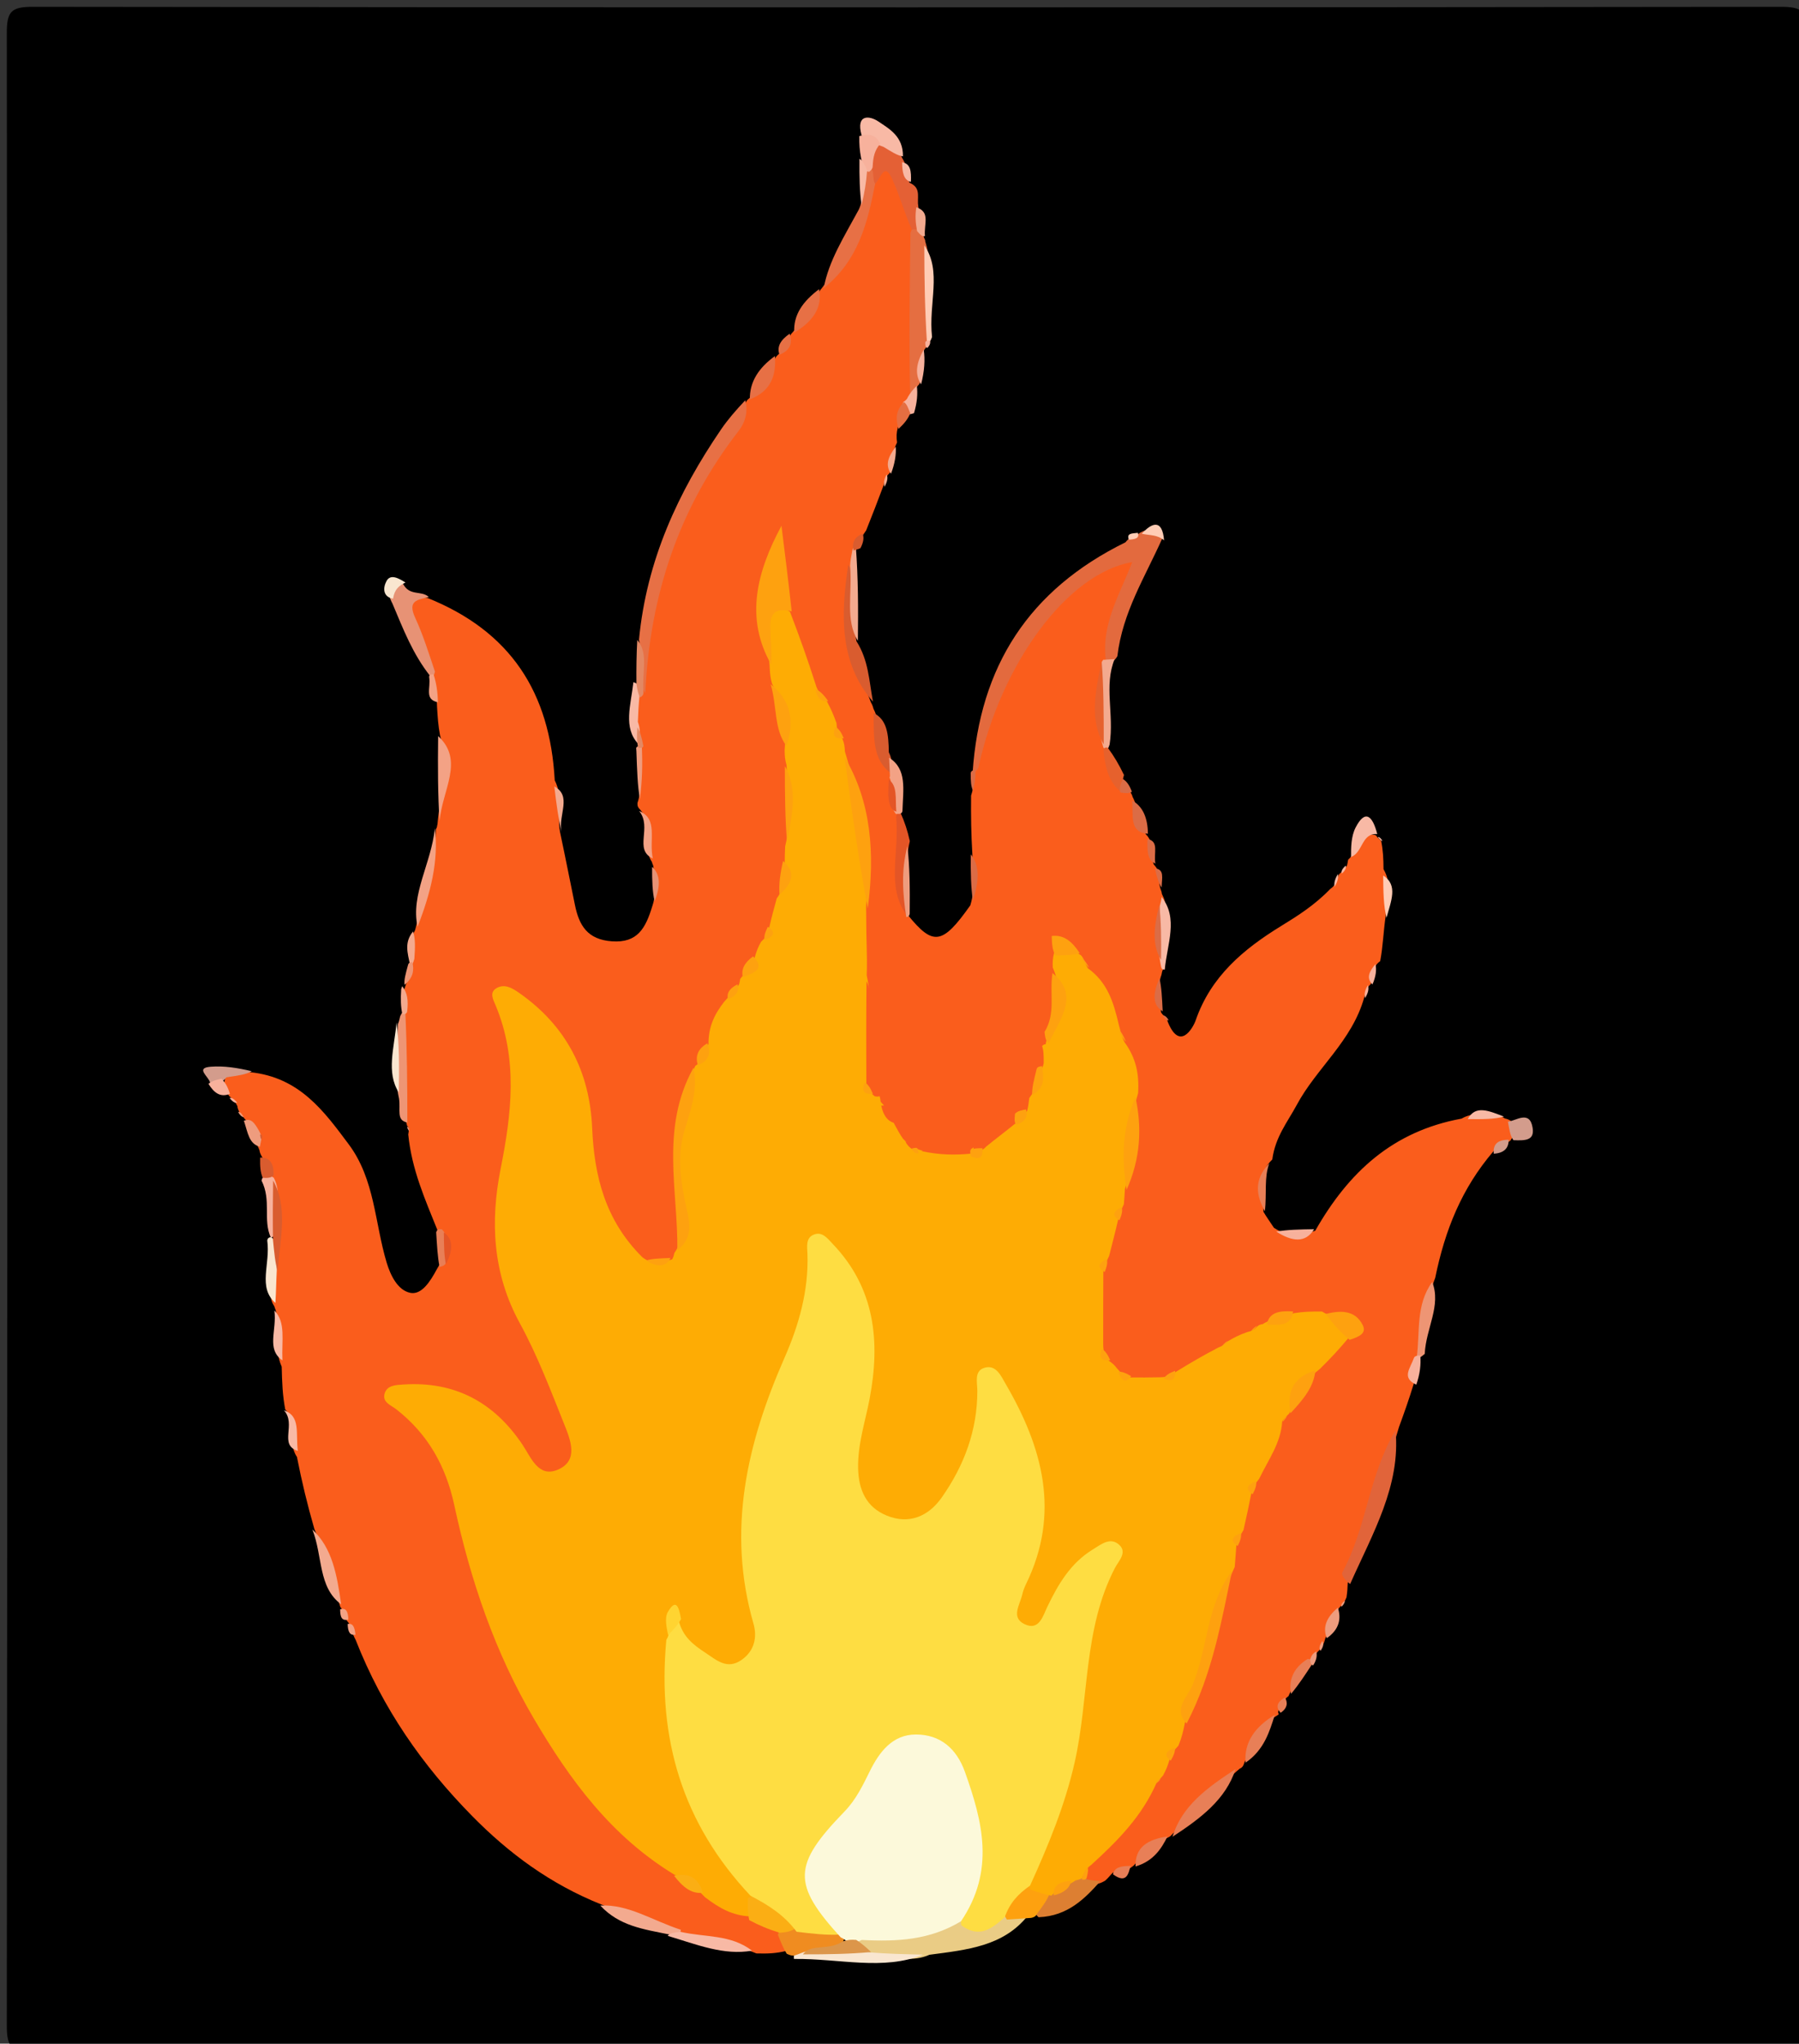 <svg version="1.1" id="Layer_1" xmlns="http://www.w3.org/2000/svg" xmlns:xlink="http://www.w3.org/1999/xlink" x="0px" y="0px"
	 width="100%" viewBox="0 0 243 276" enable-background="new 0 0 243 276" xml:space="preserve">
<rect x="0" y="0" width="243" height="276" fill="#333333" stroke="none"/>
<path fill="#000000" opacity="1" stroke="none" 
	d="
M136,277 
	C91.833,277 48.167,276.962 4.5,277.084 
	C1.517,277.092 0.915,276.482 0.918,273.5 
	C1.019,183.833 1.019,94.167 0.918,4.5 
	C0.915,1.518 1.518,0.914 4.5,0.918 
	C83.167,1.021 161.833,1.021 240.5,0.918 
	C243.482,0.914 244.085,1.518 244.082,4.5 
	C243.981,94.167 243.981,183.833 244.082,273.5 
	C244.085,276.482 243.484,277.096 240.5,277.084 
	C205.834,276.952 171.167,277 136,277 
z"/>
<path fill="#FA5D1C" opacity="1" stroke="none" 
	d="
M59.43,99.265 
	C59.183,97.924 59.12,96.902 59.035,95.495 
	C59.039,93.712 58.44,92.409 58.261,90.688 
	C56.97,88.022 55.883,85.655 54.968,83.22 
	C54.067,80.82 55.398,80.34 57.741,80.753 
	C68.948,85.262 74.286,93.48 74.93,105.383 
	C76.135,107.76 75.188,109.953 75.651,112.395 
	C76.399,115.926 77.016,119.078 77.66,122.225 
	C78.221,124.971 79.337,126.894 82.661,127.128 
	C86.114,127.372 87.207,125.366 88.117,122.357 
	C88.743,120.424 88.524,118.849 88.24,116.949 
	C88.145,116.621 88.04,116.51 88.085,116.448 
	C86.624,114.337 88.403,111.659 86.513,109.398 
	C86.142,109.015 86.096,108.855 86.106,108.45 
	C86.835,106.247 86.361,104.224 86.462,101.862 
	C86.124,100.542 86.009,99.553 85.691,98.23 
	C85.464,96.889 85.507,95.898 85.557,94.535 
	C85.719,93.939 85.837,93.716 86.19,93.195 
	C87.008,85.339 88.194,77.935 91.13,70.853 
	C93.561,64.99 97.891,60.277 100.781,54.263 
	C100.99,53.938 100.996,54.002 100.964,53.997 
	C102.758,52.562 103.537,50.435 104.801,48.231 
	C105.004,47.966 105.011,48.014 104.987,48.01 
	C105.802,47.342 106.169,46.37 106.798,45.201 
	C106.969,44.945 106.993,45.001 106.965,44.989 
	C108.476,43.358 109.578,41.446 110.784,39.205 
	C110.967,38.928 110.986,38.991 110.954,38.985 
	C114.136,34.884 116.607,30.457 117.171,24.762 
	C119.582,21.105 120.294,21.104 121.928,24.315 
	C122.965,26.351 123.113,28.642 123.915,31.177 
	C124.78,38.151 124.959,44.686 123.193,51.562 
	C123.065,52.243 123.036,52.517 122.971,53.199 
	C122.649,54.932 121.882,56.068 121.277,57.694 
	C121.079,58.51 121.066,58.972 121.168,59.761 
	C120.499,61.087 120.494,62.285 120.231,63.767 
	C120.044,64.069 120.017,64.009 120.05,64.01 
	C119.72,64.325 119.515,64.721 119.356,65.529 
	C118.552,67.67 117.86,69.483 116.999,71.626 
	C116.305,72.638 115.821,73.344 115.532,74.51 
	C115.496,75.3 115.438,75.752 115.236,76.544 
	C114.393,82.961 115.27,88.823 117.627,94.839 
	C117.824,95.161 117.936,95.509 117.974,95.687 
	C119.284,98.296 118.643,101.241 120.27,103.964 
	C120.554,104.542 120.666,104.776 120.847,105.399 
	C120.941,106.329 120.898,106.865 120.662,107.793 
	C120.108,113.756 120.511,119.316 120.725,124.872 
	C120.826,127.502 120.919,129.9 117.167,130.381 
	C114.94,128.684 114.949,126.59 115.108,124.055 
	C117.734,116.727 115.653,110.243 113.159,103.454 
	C112.741,102.681 112.566,102.218 112.371,101.388 
	C112.267,100.366 112.221,99.693 111.797,98.771 
	C111.244,97.719 110.927,96.919 110.513,95.809 
	C110.109,94.651 109.443,94.043 108.755,93.026 
	C107.458,89.831 105.771,87.133 105.496,83.584 
	C105.689,81.093 103.938,79.274 104.243,78.21 
	C103.084,81.214 103.551,85.24 105.321,89.534 
	C105.656,90.327 105.788,90.803 105.909,91.672 
	C106.134,94.849 106.349,97.643 107.392,100.703 
	C107.712,101.592 107.825,102.121 107.88,103.08 
	C107.439,106.499 107.306,109.51 107.773,112.938 
	C107.88,113.884 107.864,114.422 107.71,115.343 
	C107.067,117.123 106.468,118.51 106.599,120.433 
	C106.702,122.039 106.35,123.188 105.708,124.618 
	C105.26,125.549 104.876,126.117 104.44,127.032 
	C104.092,127.969 103.762,128.541 103.223,129.369 
	C102.525,130.308 101.862,130.874 101.508,132.023 
	C101.352,132.533 101.282,132.735 101.061,133.222 
	C100.429,134.19 99.725,134.724 99.411,135.897 
	C98.684,137.621 97.984,139.004 97.303,140.771 
	C96.608,142.073 95.627,142.809 95.339,144.364 
	C95.147,144.949 95.047,145.179 94.735,145.727 
	C91.653,151.043 92.69,156.541 92.506,161.88 
	C92.433,164.002 92.56,166.128 92.32,168.662 
	C92.135,169.333 92.026,169.592 91.651,170.182 
	C90.471,171.277 89.371,171.392 87.853,171.398 
	C79.431,168.014 78.823,160.573 78.061,153.506 
	C77.374,147.137 75.666,141.516 70.03,137.347 
	C72.781,146.196 69.947,154.717 69.014,163.321 
	C68.164,171.158 72.259,177.441 75.005,184.165 
	C76.138,186.937 77.693,189.549 78.324,192.509 
	C78.906,195.241 79.01,198.059 76.106,199.527 
	C73.105,201.046 70.956,199.124 69.342,196.874 
	C66.221,192.52 62.38,189.593 56.584,189.567 
	C63.499,196.497 63.769,205.96 66.578,214.363 
	C71.394,228.768 78.949,241.228 91.055,251.139 
	C92.543,252.369 93.252,253.949 95.213,254.587 
	C97.463,255.37 99.049,256.69 101.219,257.639 
	C102.848,258.331 103.891,259.35 105.488,260.149 
	C106.455,261.198 106.784,262.102 106.25,263.464 
	C104.876,263.811 103.733,263.861 102.17,263.816 
	C98.859,262.434 95.703,262.265 92.317,261.472 
	C88.581,259.841 85.008,258.811 81.26,257.22 
	C74.317,254.438 68.754,250.314 63.794,245.276 
	C57.071,238.449 51.681,230.744 48.04,221.47 
	C47.574,220.634 47.517,220.012 47.133,219.217 
	C46.924,218.997 46.99,219.004 46.978,219.034 
	C46.583,218.587 46.513,217.987 46.126,217.218 
	C45.92,217.007 45.986,217.007 45.976,217.038 
	C44.861,213.639 44.006,210.129 42.46,206.481 
	C41.508,203.175 40.777,200.157 40.107,196.752 
	C38.691,194.674 40.316,192.268 38.526,190.348 
	C38.162,188.412 38.102,186.709 38.051,184.58 
	C36.904,181.978 37.853,179.59 37.237,176.934 
	C37.098,176.521 37.041,176.461 37.072,176.434 
	C36.399,175.494 36.514,174.42 36.512,172.981 
	C37.41,168.834 36.87,165.021 36.909,160.87 
	C36.771,160.285 36.682,160.063 36.428,159.525 
	C35.945,158.338 36.048,157.359 35.394,156.237 
	C35.206,155.949 35.064,155.569 35.053,155.366 
	C34.932,155.013 34.823,154.862 34.665,154.434 
	C34.802,153.824 34.804,153.481 34.508,152.909 
	C34.044,152.221 33.727,151.765 33.131,151.183 
	C32.916,151.007 32.999,150.988 33.01,151.029 
	C32.809,150.832 32.601,150.591 32.295,150.132 
	C32.196,149.915 32.057,149.585 32.079,149.408 
	C31.859,148.937 31.612,148.648 31.14,148.182 
	C30.919,148.002 30.988,148.007 30.982,148.041 
	C30.415,147.332 30.074,146.526 30.521,145.204 
	C31.628,144.415 32.528,144.512 33.8,144.804 
	C40.474,145.499 43.755,150.063 47.098,154.534 
	C50.641,159.274 50.612,165.151 52.224,170.508 
	C52.73,172.192 53.699,174.248 55.414,174.601 
	C56.905,174.907 58.064,173.174 58.997,171.428 
	C59.277,170.951 59.387,170.771 59.647,170.312 
	C60.029,169.205 59.996,168.365 59.818,167.221 
	C59.603,166.746 59.484,166.572 59.115,166.204 
	C57.402,161.94 55.62,157.968 55.143,153.211 
	C55.216,152.804 55.284,152.318 55.102,152.154 
	C54.92,151.99 54.993,151.999 54.988,152.035 
	C53.933,147.653 53.772,143.182 54.315,138.251 
	C54.536,136.673 54.487,135.517 54.523,133.941 
	C54.878,132.473 55.616,131.548 55.498,129.95 
	C55.538,128.443 55.388,127.337 55.919,125.907 
	C56.129,125.553 56.075,125.504 56.106,125.484 
	C57.107,121.116 58.714,116.889 58.881,111.987 
	C59.103,111.631 59.024,111.43 59.089,111.344 
	C59.433,107.372 60.586,103.52 59.43,99.265 
z"/>
<path fill="#FA5D1C" opacity="1" stroke="none" 
	d="
M116.811,130.258 
	C119.235,129.299 119.045,127.519 118.978,125.908 
	C118.77,120.848 119.636,115.739 118.205,110.726 
	C117.847,109.47 117.843,108.079 119.62,107.127 
	C120.944,107.477 120.943,108.46 121.278,109.653 
	C121.42,110.21 121.456,110.439 121.516,111.016 
	C122.448,114.843 121.776,118.396 122.085,122.255 
	C122.22,122.822 122.309,123.04 122.604,123.545 
	C126.048,127.799 127.293,127.61 131.063,122.272 
	C131.798,119.852 131.403,117.724 131.336,115.281 
	C131.178,112.593 131.141,110.237 131.168,107.444 
	C131.638,106.087 131.429,105.093 131.687,103.788 
	C132.82,92.577 138.385,84.303 146.568,77.532 
	C147.713,76.584 148.99,75.802 150.29,75.082 
	C151.154,74.603 152.115,74.145 153.047,74.918 
	C154.139,75.824 154.087,77.038 153.37,78.039 
	C151.38,80.814 150.925,84.106 150,87.624 
	C149.942,88.236 149.91,88.478 149.753,89.062 
	C148.366,92.61 149.259,95.95 149.06,99.562 
	C149.149,100.123 149.205,100.342 149.366,100.879 
	C149.792,102.706 150.577,104.034 151.309,105.717 
	C151.834,106.235 152.182,106.479 152.698,106.983 
	C152.856,107.259 152.965,107.464 152.962,107.58 
	C153.84,109.175 153.624,111.02 154.822,112.731 
	C155.085,112.982 155.019,112.991 155.026,112.959 
	C155.849,114.011 155.31,115.308 155.841,116.746 
	C156.09,117.015 156.017,116.995 156.027,116.959 
	C156.696,117.71 156.402,118.697 156.709,119.91 
	C156.825,120.237 156.946,120.549 156.936,120.716 
	C157.078,121.064 157.23,121.245 157.346,121.78 
	C156.788,124.473 156.983,126.832 157.222,129.533 
	C157.335,130.112 157.357,130.347 157.154,130.858 
	C156.93,131.133 156.939,131.486 156.883,131.654 
	C156.268,133.366 156.499,134.946 156.849,136.77 
	C157.081,137.018 156.996,137.01 156.999,136.967 
	C157.155,137.1 157.306,137.276 157.639,137.749 
	C159.307,142.218 161.187,138.727 161.504,137.807 
	C163.558,131.862 167.973,128.177 173.02,125.078 
	C175.332,123.658 177.582,122.236 179.699,120.045 
	C180.5,119.517 180.485,118.912 180.831,118.159 
	C180.986,117.923 180.993,117.994 180.958,117.997 
	C181.217,117.774 181.481,117.517 181.876,117.004 
	C182.038,116.779 182.024,116.31 182.113,116.093 
	C183.492,114.962 182.954,112.238 185.78,112.777 
	C186.072,112.999 185.987,113.043 185.963,113.001 
	C186.079,113.092 186.217,113.225 186.557,113.565 
	C186.814,114.844 186.87,115.915 186.878,117.387 
	C188.125,119.506 187.271,121.462 187.169,123.696 
	C186.853,125.927 186.81,127.767 186.429,129.806 
	C185.235,130.665 185.617,131.665 185.223,132.786 
	C185.04,133.07 185.017,133.007 185.05,133.006 
	C184.626,133.376 184.51,133.903 184.281,134.677 
	C182.635,140.602 177.835,144.234 175.164,149.216 
	C173.938,151.501 172.256,153.533 171.854,156.596 
	C169.6,158.747 170.789,161.183 170.657,163.655 
	C171.16,164.489 171.543,165.005 172.073,165.811 
	C173.893,167.051 175.638,166.868 177.657,166.214 
	C182.165,158.296 188.125,152.778 197.422,151.073 
	C199.287,149.999 200.958,150.645 202.967,150.876 
	C203.378,151.149 203.439,151.068 203.478,151.101 
	C204.713,151.468 204.628,152.369 204.24,153.689 
	C204.007,154.078 204.014,154.011 204.046,154.022 
	C203.397,154.505 202.608,154.789 201.718,155.493 
	C197.437,160.496 195.186,166.109 193.862,172.577 
	C192.596,175.803 192.773,178.921 191.856,182.162 
	C191.457,183.821 191.283,185.172 190.975,186.84 
	C190.341,188.916 189.729,190.653 188.971,192.72 
	C186.792,199.901 184.957,206.818 182.046,213.736 
	C182.019,214.533 181.988,214.969 181.879,215.723 
	C181.676,216.221 181.551,216.401 181.204,216.824 
	C180.983,217.067 180.988,216.981 181.031,216.983 
	C180.037,218.059 179.965,219.598 179.071,221.138 
	C178.91,221.458 178.999,221.501 178.953,221.483 
	C178.853,221.884 178.697,222.259 178.228,222.827 
	C178.031,223.069 178.012,223.007 178.043,223.016 
	C177.76,223.33 177.507,223.679 177.06,224.278 
	C175.544,225.47 175.077,226.945 174.269,228.593 
	C174.093,228.867 174.085,229.096 173.973,229.118 
	C173.302,229.677 172.847,230.29 172.634,231.245 
	C172.762,231.503 172.69,231.609 172.626,231.607 
	C170.192,232.94 169.745,235.626 168.126,237.926 
	C167.946,238.487 167.844,238.69 167.443,238.869 
	C164.189,241.637 161.395,244.658 158.25,247.811 
	C158.024,248.068 158,248.011 158.03,248.019 
	C156.285,248.895 154.738,250.058 153.249,251.819 
	C153.036,252.065 152.995,252.013 153.025,252.028 
	C152.332,252.626 151.486,252.765 150.317,252.904 
	C149.867,253.358 149.692,253.634 149.277,253.991 
	C148.62,254.373 148.154,254.534 147.282,254.435 
	C146.574,253.96 146.318,253.547 146.152,252.704 
	C147.574,247.827 151.879,245.338 154.161,241.009 
	C154.593,240.393 154.852,240.057 155.304,239.484 
	C155.839,238.759 156.217,238.299 156.707,237.556 
	C157.166,236.789 157.477,236.279 157.67,235.373 
	C157.976,234.217 158.364,233.431 158.873,232.32 
	C162.192,225.946 162.966,219.133 165.111,212.381 
	C165.102,211.3 165.178,210.586 165.395,209.53 
	C165.693,208.516 166.024,207.894 166.285,206.887 
	C166.405,205.157 166.87,203.86 167.408,202.234 
	C167.801,201.296 168.156,200.716 168.447,199.745 
	C169.179,197.018 170.51,194.893 171.448,192.237 
	C171.681,191.713 171.785,191.508 172.07,191.01 
	C172.39,190.535 172.529,190.353 172.903,189.927 
	C174.659,188.368 175.805,186.776 176.787,184.659 
	C177.882,182.906 179.182,181.766 180.573,180.313 
	C181.366,178.531 180.185,178.734 179.011,178.67 
	C177.831,178.967 176.957,178.961 175.761,178.824 
	C174.39,178.557 173.388,178.641 172.261,179.511 
	C171.868,179.851 171.702,179.976 171.273,180.268 
	C170.648,180.631 170.281,180.813 169.631,181.108 
	C168.635,181.553 167.885,181.809 166.95,182.376 
	C166.352,182.75 166.003,182.956 165.385,183.325 
	C163.403,184.374 161.764,185.399 159.698,186.326 
	C158.71,186.594 158.086,186.876 157.126,187.283 
	C155.821,187.636 154.847,187.606 153.503,187.409 
	C152.416,187.083 151.77,186.679 150.742,186.179 
	C149.97,185.696 149.588,185.342 149.027,184.613 
	C148.479,183.557 148.032,182.895 147.507,181.818 
	C146.698,178.802 146.965,176.124 147.147,173.066 
	C147.485,171.965 147.773,171.258 148.077,170.174 
	C148.158,168.329 148.569,166.935 149.258,165.246 
	C149.711,164.283 150.053,163.66 150.211,162.599 
	C150.286,161.757 150.404,161.288 150.702,160.488 
	C152.121,156.631 152.796,153.026 152.414,148.911 
	C151.968,146.482 151.468,144.437 150.571,142.144 
	C150.196,141.189 150.012,140.533 149.643,139.591 
	C148.876,137.002 147.842,134.898 146.435,132.622 
	C145.936,131.832 145.665,131.277 145.202,130.488 
	C144.905,130.089 144.788,129.931 144.495,129.539 
	C143.808,128.742 143.263,128.238 142.161,128.317 
	C140.748,131.489 141.663,134.593 141.961,138.013 
	C142.183,138.769 142.243,139.213 142.224,139.998 
	C142.153,140.546 142.107,140.762 141.954,141.284 
	C141.438,142.339 141.161,143.116 141.333,144.318 
	C141.347,145.808 140.776,146.831 140.505,148.29 
	C140.343,149.114 140.16,149.557 139.686,150.265 
	C139.07,150.866 138.648,151.112 137.823,151.352 
	C134.215,151.175 133.093,153.971 130.935,155.946 
	C128.831,156.654 127.018,156.459 124.826,156.373 
	C123.678,156.117 122.957,155.806 121.859,155.383 
	C120.826,154.8 120.305,154.227 119.704,153.223 
	C119.121,151.73 118.897,150.496 117.895,149.184 
	C117.674,148.586 117.618,148.333 117.493,147.695 
	C115.81,142.631 116.98,137.633 115.795,132.489 
	C115.933,131.507 116.15,130.989 116.811,130.258 
z"/>
<path fill="#E36A3E" opacity="1" stroke="none" 
	d="
M149.386,89.308 
	C148.687,84.341 151.244,80.331 152.928,75.918 
	C144.173,77.416 135.22,89.613 132.146,103.711 
	C131.793,104.217 131.68,104.43 131.378,104.335 
	C132.337,89.974 138.981,79.656 152.024,73.238 
	C152.575,72.498 153.15,72.512 153.808,72.094 
	C153.997,71.907 153.99,71.975 153.958,71.963 
	C155.068,71.349 156.166,71.213 157.014,72.675 
	C154.621,78.026 151.64,82.672 150.927,88.625 
	C150.514,89.334 150.119,89.49 149.386,89.308 
z"/>
<path fill="#E77045" opacity="1" stroke="none" 
	d="
M100.663,54.063 
	C101.076,55.496 100.7,57 99.777,58.189 
	C91.755,68.52 87.792,80.261 87.161,93.594 
	C85.856,91.59 86.845,89.133 86.31,86.387 
	C87.342,75.649 91.587,66.512 97.389,58.008 
	C98.294,56.682 99.35,55.459 100.663,54.063 
z"/>
<path fill="#EACC85" opacity="1" stroke="none" 
	d="
M138.824,258.728 
	C135.506,262.856 130.691,263.316 125.549,263.996 
	C123.271,265.012 121.254,264.275 118.895,264.478 
	C117.392,264.135 116.275,263.866 115.816,262.249 
	C119.471,258.776 124.241,260.09 128.658,258.536 
	C131.408,259.571 133.458,258.237 135.999,257.669 
	C137.208,257.656 137.941,257.912 138.824,258.728 
z"/>
<path fill="#E1643A" opacity="1" stroke="none" 
	d="
M182.372,213.923 
	C181.783,213.511 181.122,212.71 181.307,212.371 
	C184.589,206.359 184.863,199.271 188.502,193.168 
	C189.212,200.669 185.424,207.052 182.372,213.923 
z"/>
<path fill="#E56E41" opacity="1" stroke="none" 
	d="
M122.942,53.266 
	C122.772,46.294 122.879,39.117 122.976,31.472 
	C123.135,30.892 123.302,30.78 123.771,30.692 
	C124.37,30.997 124.58,31.331 124.787,32.013 
	C124.883,32.3 125.021,32.467 124.966,32.56 
	C126.212,36.525 125.159,40.514 125.496,44.892 
	C125.476,45.656 125.46,45.962 125.237,46.676 
	C125.03,47.085 124.994,47.006 125.034,46.988 
	C123.945,48.317 124.781,49.946 124.242,51.74 
	C124.05,52.074 124.02,52.013 124.053,52.005 
	C123.767,52.328 123.477,52.681 122.942,53.266 
z"/>
<path fill="#E79275" opacity="1" stroke="none" 
	d="
M57.927,80.625 
	C56.445,81.012 54.983,81.056 56.085,83.443 
	C57.116,85.676 57.862,88.04 58.751,90.709 
	C58.626,91.263 58.483,91.454 58.14,91.348 
	C55.733,88.299 54.493,85.024 53.017,81.53 
	C52.102,79.817 52.503,78.985 54.424,78.821 
	C55.336,80.575 56.879,79.689 57.927,80.625 
z"/>
<path fill="#E77045" opacity="1" stroke="none" 
	d="
M118.234,24.697 
	C117.173,30.22 115.894,35.231 111.262,38.912 
	C111.933,35.227 114.014,31.983 116.007,28.294 
	C116.804,26.558 116.344,25.052 116.677,23.253 
	C117.045,22.825 117.282,22.747 117.87,22.796 
	C118.428,23.391 118.501,23.878 118.234,24.697 
z"/>
<path fill="#E46035" opacity="1" stroke="none" 
	d="
M118.215,24.816 
	C118,24.52 117.975,24.031 117.912,23.177 
	C117.114,21.772 117.141,20.772 118.393,19.625 
	C120.026,19.207 120.86,19.899 121.77,21.142 
	C121.924,21.526 121.999,21.501 121.961,21.511 
	C122.512,22.398 122.486,23.415 122.84,24.673 
	C124.301,25.308 123.953,26.306 123.995,27.477 
	C124.087,28.842 124.755,29.809 124.018,30.933 
	C123.702,30.967 123.335,30.981 123.151,30.993 
	C122.162,28.719 121.509,26.366 120.51,24.169 
	C119.448,21.831 119.022,24.011 118.215,24.816 
z"/>
<path fill="#D95C2F" opacity="1" stroke="none" 
	d="
M117.918,94.763 
	C113.414,89.594 113.524,83.187 114.578,76.278 
	C116.328,79.236 115.07,82.766 115.678,86.583 
	C117.34,89.218 117.372,91.882 117.918,94.763 
z"/>
<path fill="#E87F57" opacity="1" stroke="none" 
	d="
M158.379,248.058 
	C159.639,243.889 163.081,241.41 166.898,238.92 
	C165.573,243.026 162.185,245.565 158.379,248.058 
z"/>
<path fill="#DD7F32" opacity="1" stroke="none" 
	d="
M146.428,253.685 
	C147.201,253.946 147.726,253.983 148.645,254.046 
	C146.607,256.328 144.287,258.775 140.28,258.927 
	C139.005,257.714 139.514,256.756 140.54,255.604 
	C140.962,255.236 141.138,255.098 141.604,254.797 
	C142.512,254.384 143.091,254.065 143.94,253.541 
	C144.45,253.326 144.666,253.27 145.216,253.224 
	C145.761,253.309 145.97,253.385 146.428,253.685 
z"/>
<path fill="#F3AA8F" opacity="1" stroke="none" 
	d="
M81.084,257.351 
	C84.848,257.141 88.08,259.358 91.972,260.625 
	C91.891,261.314 91.404,261.517 90.421,261.261 
	C86.875,260.536 83.661,260.115 81.084,257.351 
z"/>
<path fill="#F8B9A5" opacity="1" stroke="none" 
	d="
M90.184,261.44 
	C90.536,261.04 91.031,261 91.895,260.897 
	C95.298,261.671 98.66,261.221 101.581,263.443 
	C97.766,264.127 94.106,262.607 90.184,261.44 
z"/>
<path fill="#F3A285" opacity="1" stroke="none" 
	d="
M59.182,99.411 
	C62.777,102.72 59.717,106.693 59.375,110.918 
	C59.143,107.464 59.131,103.67 59.182,99.411 
z"/>
<path fill="#EE9574" opacity="1" stroke="none" 
	d="
M191.359,183.369 
	C191.842,179.83 191.189,176.292 193.455,173.13 
	C194.713,176.327 192.609,179.372 192.447,182.848 
	C191.938,183.25 191.778,183.454 191.359,183.369 
z"/>
<path fill="#F3AA8F" opacity="1" stroke="none" 
	d="
M42.196,206.566 
	C44.865,209.04 45.52,212.662 46.082,216.672 
	C42.946,214.351 43.623,210.242 42.196,206.566 
z"/>
<path fill="#F9E6D0" opacity="1" stroke="none" 
	d="
M117.409,263.672 
	C119.959,263.872 122.09,263.918 124.68,263.979 
	C119.35,266.176 113.359,264.487 107.247,264.56 
	C107.174,263.944 107.333,263.689 107.864,263.182 
	C111.222,262.121 114.13,262.464 117.409,263.672 
z"/>
<path fill="#F3A285" opacity="1" stroke="none" 
	d="
M58.738,111.863 
	C59.277,116.223 58.187,120.583 56.401,125.164 
	C55.447,120.768 58.245,116.655 58.738,111.863 
z"/>
<path fill="#E45526" opacity="1" stroke="none" 
	d="
M122.376,123.459 
	C119.716,119.731 121.495,115.178 121.044,110.373 
	C121.07,109.904 121.463,109.635 121.647,109.786 
	C122.203,111.04 122.575,112.142 122.896,113.598 
	C122.077,116.96 122.724,120.026 122.376,123.459 
z"/>
<path fill="#F08C20" opacity="1" stroke="none" 
	d="
M108.362,263.71 
	C107.836,263.927 107.671,263.978 107.261,264.114 
	C106.851,264.121 106.687,264.044 106.271,263.864 
	C105.753,263.036 105.487,262.31 105.085,261.324 
	C105.214,260.558 105.598,260.169 106.497,259.77 
	C108.875,259.184 110.729,259.553 112.866,260.675 
	C113.448,261.021 113.657,261.194 114.064,261.722 
	C113.043,264.933 110.52,262.87 108.362,263.71 
z"/>
<path fill="#EE9574" opacity="1" stroke="none" 
	d="
M54.748,136.673 
	C54.985,141.696 55.022,146.413 55.022,151.601 
	C53.485,151.313 54.134,149.899 53.898,148.364 
	C53.149,144.922 53.62,141.815 53.751,138.304 
	C53.95,137.883 53.994,137.418 54.071,137.198 
	C54.281,136.774 54.414,136.571 54.748,136.673 
z"/>
<path fill="#F8B9A5" opacity="1" stroke="none" 
	d="
M121.967,21.118 
	C121.167,21.002 120.409,20.478 119.329,19.829 
	C118.173,19.37 117.241,19.234 116.376,18.252 
	C115.579,15.352 117.493,15.631 118.617,16.388 
	C120.106,17.393 122.005,18.405 121.967,21.118 
z"/>
<path fill="#FEA10F" opacity="1" stroke="none" 
	d="
M141.806,255.67 
	C141.382,256.78 140.739,257.533 139.997,258.571 
	C139.899,258.855 139.486,258.984 139.271,259.018 
	C138.183,259.102 137.309,259.152 135.998,259.242 
	C134.484,256.901 135.763,255.546 138.071,254.346 
	C139.662,254.171 140.686,254.566 141.806,255.67 
z"/>
<path fill="#E77045" opacity="1" stroke="none" 
	d="
M104.679,48.086 
	C104.841,50.482 104.305,52.785 101.282,53.93 
	C101.249,51.576 102.462,49.69 104.679,48.086 
z"/>
<path fill="#E87F57" opacity="1" stroke="none" 
	d="
M168.244,238.054 
	C168.02,235.295 169.529,233.199 172.2,231.59 
	C171.48,233.858 170.755,236.338 168.244,238.054 
z"/>
<path fill="#FFCCB5" opacity="1" stroke="none" 
	d="
M125.204,46.214 
	C124.923,41.88 124.855,37.755 124.849,33.142 
	C127.278,36.617 125.385,40.949 125.896,45.52 
	C125.678,46.123 125.547,46.273 125.204,46.214 
z"/>
<path fill="#F3AA8F" opacity="1" stroke="none" 
	d="
M115.879,86.539 
	C114.138,83.735 115.144,80.223 114.826,76.372 
	C114.873,75.582 114.97,75.248 115.074,74.653 
	C115.156,74.109 115.231,73.826 115.608,73.861 
	C115.922,78.145 115.932,82.111 115.879,86.539 
z"/>
<path fill="#F3AA8F" opacity="1" stroke="none" 
	d="
M149.069,89.106 
	C149.495,89.086 149.88,89.046 150.557,89.014 
	C149.084,92.599 150.514,96.435 149.88,100.558 
	C149.663,101.208 149.512,101.409 149.214,101.263 
	C149.067,100.916 149.014,100.955 149.042,100.972 
	C147.861,97.309 148.747,93.535 148.817,89.405 
	C149.063,89.003 149.03,89.085 149.069,89.106 
z"/>
<path fill="#D95C2F" opacity="1" stroke="none" 
	d="
M120.378,104.455 
	C117.797,102.571 118.062,99.6 118.004,96.293 
	C119.847,97.21 120.014,99.183 120.059,101.596 
	C120.564,102.623 120.506,103.376 120.378,104.455 
z"/>
<path fill="#F8B9A5" opacity="1" stroke="none" 
	d="
M186.032,112.644 
	C183.878,112.495 184.148,115.083 182.492,115.747 
	C182.486,114.489 182.488,112.957 183.115,111.748 
	C184.392,109.281 185.395,110.134 186.032,112.644 
z"/>
<path fill="#E77045" opacity="1" stroke="none" 
	d="
M110.643,39.051 
	C111.121,41.623 109.726,43.45 107.283,44.93 
	C107.137,42.503 108.468,40.687 110.643,39.051 
z"/>
<path fill="#E87F57" opacity="1" stroke="none" 
	d="
M153.383,252.068 
	C153.303,249.48 155.004,248.416 157.695,248.019 
	C156.892,249.669 155.778,251.37 153.383,252.068 
z"/>
<path fill="#F8B9A5" opacity="1" stroke="none" 
	d="
M157.329,130.952 
	C156.902,130.956 156.874,130.778 156.794,130.337 
	C156.266,127.657 156.574,125.219 156.666,122.352 
	C156.825,121.743 156.856,121.572 156.906,121.142 
	C159.198,124.016 157.659,127.459 157.329,130.952 
z"/>
<path fill="#EE9C7E" opacity="1" stroke="none" 
	d="
M122.412,123.851 
	C121.949,120.764 121.678,117.664 122.571,114.259 
	C122.88,116.957 122.914,119.962 122.879,123.399 
	C122.809,123.832 122.544,123.838 122.412,123.851 
z"/>
<path fill="#F7B19C" opacity="1" stroke="none" 
	d="
M116.071,18.383 
	C117.167,18.048 118.222,18.026 118.903,19.417 
	C118.143,20.282 117.942,21.168 117.879,22.467 
	C117.873,22.812 117.562,23.089 117.39,23.208 
	C116.372,23.035 116.548,22.278 116.31,21.335 
	C116.11,20.271 116.056,19.514 116.071,18.383 
z"/>
<path fill="#F9E6D0" opacity="1" stroke="none" 
	d="
M53.566,138.073 
	C53.935,140.951 53.921,144.018 53.868,147.54 
	C52.136,144.849 53.253,141.516 53.566,138.073 
z"/>
<path fill="#F7B19C" opacity="1" stroke="none" 
	d="
M36.584,167.145 
	C35.476,164.713 36.695,162.144 35.324,159.435 
	C35.527,158.671 35.944,158.53 36.688,158.847 
	C36.939,159.098 36.986,159.04 36.956,159.017 
	C38.087,161.118 37.232,163.414 37.463,166.038 
	C37.291,166.706 37.148,166.951 36.584,167.145 
z"/>
<path fill="#F3A285" opacity="1" stroke="none" 
	d="
M120.211,104.854 
	C120.188,104.092 120.147,103.388 120.097,102.331 
	C122.544,103.881 121.988,106.574 121.898,109.532 
	C121.831,109.938 121.45,109.921 121.26,109.912 
	C121.07,109.904 121.021,109.956 121.051,109.976 
	C119.943,108.662 120.779,107.044 120.258,105.261 
	C120.071,104.927 120.192,104.912 120.211,104.854 
z"/>
<path fill="#F9E6D0" opacity="1" stroke="none" 
	d="
M36.097,167.529 
	C36.163,167.095 36.494,167.09 36.66,167.09 
	C38.057,168.273 37.285,169.777 37.388,171.547 
	C37.302,173.154 37.301,174.341 37.201,175.968 
	C34.775,173.842 36.547,170.758 36.097,167.529 
z"/>
<path fill="#D39C8C" opacity="1" stroke="none" 
	d="
M204.42,153.986 
	C203.953,153.331 203.899,152.584 203.681,151.485 
	C204.731,151.4 206.615,149.857 207.016,152.295 
	C207.3,154.021 206.075,154.056 204.42,153.986 
z"/>
<path fill="#E6612D" opacity="1" stroke="none" 
	d="
M149.052,101.289 
	C149.067,100.916 149.442,100.943 149.628,100.975 
	C150.473,102.117 151.132,103.227 151.824,104.666 
	C151.565,105.494 151.65,106.091 151.224,106.798 
	C149.729,105.445 149.259,103.599 149.052,101.289 
z"/>
<path fill="#D39C8C" opacity="1" stroke="none" 
	d="
M34.013,144.672 
	C33.148,145.151 32.118,145.255 30.59,145.495 
	C29.855,146.346 29.35,146.571 28.39,146.238 
	C28.192,145.363 26.312,144.233 28.452,144.067 
	C30.234,143.928 32.049,144.204 34.013,144.672 
z"/>
<path fill="#E87F57" opacity="1" stroke="none" 
	d="
M174.391,228.764 
	C174.058,226.944 174.626,225.311 176.613,224.055 
	C177.099,224.054 177.291,224.214 177.276,224.686 
	C176.275,226.22 175.482,227.441 174.391,228.764 
z"/>
<path fill="#F8B9A5" opacity="1" stroke="none" 
	d="
M86.394,93.849 
	C86.252,95.216 86.207,96.175 86.162,97.494 
	C86.507,98.489 86.499,99.18 86.207,100.46 
	C84.154,98.273 85.203,95.258 85.557,92.134 
	C86.341,92.351 86.53,92.853 86.394,93.849 
z"/>
<path fill="#DB6C46" opacity="1" stroke="none" 
	d="
M155.053,112.608 
	C152.53,112.393 153.088,110.28 152.932,108.113 
	C154.336,108.895 155.033,110.404 155.053,112.608 
z"/>
<path fill="#E38863" opacity="1" stroke="none" 
	d="
M86.46,94.184 
	C86.2,93.742 86.103,93.228 85.965,92.324 
	C85.947,90.237 85.969,88.539 86.078,86.426 
	C87.638,88.237 86.7,90.724 86.922,93.5 
	C86.922,93.914 86.624,94.111 86.46,94.184 
z"/>
<path fill="#F3A285" opacity="1" stroke="none" 
	d="
M86.33,109.525 
	C88.955,110.613 87.627,113.37 88.18,115.945 
	C85.549,114.733 88.141,111.761 86.33,109.525 
z"/>
<path fill="#F7B19C" opacity="1" stroke="none" 
	d="
M177.506,166.008 
	C176.32,167.948 174.489,167.667 172.396,166.333 
	C173.846,166.072 175.471,166.043 177.506,166.008 
z"/>
<path fill="#E87F57" opacity="1" stroke="none" 
	d="
M170.861,163.575 
	C169.774,161.673 169.218,159.398 171.457,157.112 
	C170.74,158.937 171.113,161.094 170.861,163.575 
z"/>
<path fill="#F3AA8F" opacity="1" stroke="none" 
	d="
M75.827,112.369 
	C75.463,110.726 75.157,108.675 74.873,106.207 
	C77.277,107.519 75.422,109.925 75.827,112.369 
z"/>
<path fill="#F8B9A5" opacity="1" stroke="none" 
	d="
M116.091,21.455 
	C116.455,21.586 116.747,22.145 117.129,23.015 
	C117,24.682 116.781,26.037 116.368,27.682 
	C116.122,25.942 116.07,23.912 116.091,21.455 
z"/>
<path fill="#EE9C7E" opacity="1" stroke="none" 
	d="
M86.692,100.73 
	C86.804,103.251 86.753,105.422 86.432,107.899 
	C86.109,106.115 86.056,104.024 85.964,101.491 
	C85.926,101.049 85.919,100.966 85.959,100.956 
	C86.175,100.756 86.351,100.568 86.692,100.73 
z"/>
<path fill="#F8B9A5" opacity="1" stroke="none" 
	d="
M37.061,176.993 
	C38.64,178.583 38.024,181.009 38.15,183.725 
	C35.928,182.202 37.419,179.688 37.061,176.993 
z"/>
<path fill="#F8B9A5" opacity="1" stroke="none" 
	d="
M38.352,190.469 
	C40.656,191.253 39.921,193.603 40.229,195.947 
	C37.597,195.129 40.072,192.358 38.352,190.469 
z"/>
<path fill="#F7B19C" opacity="1" stroke="none" 
	d="
M122.623,53.633 
	C122.976,53.046 123.287,52.622 123.842,52.098 
	C123.981,53.203 123.876,54.409 123.457,55.8 
	C121.822,56.347 121.603,55.547 121.997,54.299 
	C122.394,54.078 122.579,53.796 122.623,53.633 
z"/>
<path fill="#DB6C46" opacity="1" stroke="none" 
	d="
M131.128,115.382 
	C132.436,117.01 132.205,119.163 131.409,121.64 
	C131.153,119.9 131.097,117.859 131.128,115.382 
z"/>
<path fill="#FFCCB5" opacity="1" stroke="none" 
	d="
M187.285,123.943 
	C186.874,122.29 186.852,120.493 186.83,118.242 
	C188.898,119.541 187.87,121.728 187.285,123.943 
z"/>
<path fill="#EE9C7E" opacity="1" stroke="none" 
	d="
M179.223,221.237 
	C178.618,219.788 179.171,218.409 180.717,217.117 
	C181.169,218.561 180.96,220.021 179.223,221.237 
z"/>
<path fill="#F7B19C" opacity="1" stroke="none" 
	d="
M190.989,183.391 
	C191.1,183.079 191.599,183.067 191.848,183.056 
	C191.95,184.309 191.802,185.574 191.304,187.009 
	C189.289,186.056 190.459,184.872 190.989,183.391 
z"/>
<path fill="#D95C2F" opacity="1" stroke="none" 
	d="
M36.958,158.758 
	C36.552,159.098 36.165,159.099 35.488,159.076 
	C35.157,158.277 35.114,157.5 35.139,156.336 
	C36.486,156.278 36.999,157.156 36.958,158.758 
z"/>
<path fill="#EE9C7E" opacity="1" stroke="none" 
	d="
M32.942,151.366 
	C33.934,150.951 34.386,151.675 34.972,152.689 
	C35.205,153.135 35.301,153.293 35.33,153.722 
	C35.231,154.188 35.199,154.384 35.105,154.872 
	C33.604,154.467 33.487,152.975 32.942,151.366 
z"/>
<path fill="#F3A285" opacity="1" stroke="none" 
	d="
M57.966,91.432 
	C57.941,91.051 58.355,91.071 58.562,91.071 
	C58.942,92.244 59.117,93.417 59.152,94.85 
	C57.266,94.447 58.223,92.946 57.966,91.432 
z"/>
<path fill="#F7B19C" opacity="1" stroke="none" 
	d="
M28.155,146.376 
	C28.677,145.944 29.215,145.841 29.922,145.685 
	C30.437,146.217 30.783,146.804 31.053,147.732 
	C29.733,148.25 28.905,147.573 28.155,146.376 
z"/>
<path fill="#FFCCB5" opacity="1" stroke="none" 
	d="
M157.237,72.976 
	C156.321,72.199 155.383,72.329 154.231,72.085 
	C155.556,70.602 156.998,70.021 157.237,72.976 
z"/>
<path fill="#F7B19C" opacity="1" stroke="none" 
	d="
M124.414,51.91 
	C123.487,50.472 123.817,48.952 124.771,47.216 
	C124.975,48.562 124.877,50.154 124.414,51.91 
z"/>
<path fill="#E77045" opacity="1" stroke="none" 
	d="
M106.662,45.065 
	C107.019,46.137 106.919,47.258 105.291,47.911 
	C104.887,46.8 105.454,45.911 106.662,45.065 
z"/>
<path fill="#E56E41" opacity="1" stroke="none" 
	d="
M122.091,54.297 
	C122.52,54.587 122.646,55.097 122.958,55.796 
	C122.642,56.596 122.14,57.206 121.365,57.933 
	C121.041,56.815 120.868,55.558 122.091,54.297 
z"/>
<path fill="#F3AA8F" opacity="1" stroke="none" 
	d="
M120.352,63.983 
	C119.51,62.758 120.002,61.64 120.994,60.325 
	C121.075,61.358 120.868,62.628 120.352,63.983 
z"/>
<path fill="#E79275" opacity="1" stroke="none" 
	d="
M88.081,117.073 
	C89.263,118.131 89.198,119.766 88.421,121.712 
	C88.129,120.49 88.073,119.007 88.081,117.073 
z"/>
<path fill="#E87F57" opacity="1" stroke="none" 
	d="
M60.219,170.608 
	C60.001,170.986 59.584,171.057 59.375,171.094 
	C59.1,169.706 59.034,168.282 58.917,166.434 
	C59.046,166.008 59.226,166.006 59.676,166.012 
	C60.931,167.328 60.363,168.816 60.219,170.608 
z"/>
<path fill="#DB6C46" opacity="1" stroke="none" 
	d="
M157.052,136.587 
	C155.564,135.676 155.767,134.08 156.614,132.121 
	C156.893,133.266 156.958,134.711 157.052,136.587 
z"/>
<path fill="#F8B9A5" opacity="1" stroke="none" 
	d="
M203.153,150.8 
	C201.827,151.157 200.276,151.166 198.262,151.137 
	C199.292,149.175 201.138,150.038 203.153,150.8 
z"/>
<path fill="#F9E6D0" opacity="1" stroke="none" 
	d="
M54.767,78.67 
	C53.864,79.118 53.288,79.595 53.089,80.857 
	C51.696,80.6 51.712,79.381 52.212,78.464 
	C52.751,77.472 53.856,78.097 54.767,78.67 
z"/>
<path fill="#F3AA8F" opacity="1" stroke="none" 
	d="
M123.876,31.208 
	C123.651,30.037 123.601,29.108 123.77,27.994 
	C125.715,28.645 124.785,30.206 124.935,31.878 
	C124.606,32.016 124.328,31.733 123.876,31.208 
z"/>
<path fill="#D39C8C" opacity="1" stroke="none" 
	d="
M201.772,155.815 
	C201.643,154.546 202.295,153.913 203.776,153.932 
	C203.8,155.095 203.125,155.725 201.772,155.815 
z"/>
<path fill="#E87F57" opacity="1" stroke="none" 
	d="
M172.98,231.319 
	C172.352,230.645 172.381,229.895 173.575,229.252 
	C173.932,229.902 173.968,230.652 172.98,231.319 
z"/>
<path fill="#F3AA8F" opacity="1" stroke="none" 
	d="
M55.791,125.79 
	C56.108,126.726 56.088,127.899 55.968,129.501 
	C55.771,130.164 55.672,130.398 55.382,130.301 
	C55.048,128.641 54.582,127.29 55.791,125.79 
z"/>
<path fill="#D95C2F" opacity="1" stroke="none" 
	d="
M116.225,74.033 
	C115.911,74.178 115.496,74.281 115.289,74.336 
	C115.074,73.456 115.257,72.618 116.52,72.064 
	C116.734,72.601 116.637,73.245 116.225,74.033 
z"/>
<path fill="#EE9574" opacity="1" stroke="none" 
	d="
M55.115,130.316 
	C55.192,129.972 55.531,129.948 55.701,129.939 
	C55.946,130.996 55.853,132.009 54.649,133.003 
	C54.546,132.364 54.792,131.512 55.115,130.316 
z"/>
<path fill="#DB6C46" opacity="1" stroke="none" 
	d="
M156.062,116.636 
	C154.967,116.151 154.948,114.917 155.001,113.298 
	C156.598,113.667 155.809,115.114 156.062,116.636 
z"/>
<path fill="#E87F57" opacity="1" stroke="none" 
	d="
M150.333,253.125 
	C150.556,252.161 151.437,252.005 152.713,252 
	C152.456,252.873 152.248,254.547 150.333,253.125 
z"/>
<path fill="#F3AA8F" opacity="1" stroke="none" 
	d="
M54.19,133.577 
	C54.3,133.216 54.331,133.188 54.343,133.205 
	C55.042,134.106 55.171,135.12 55,136.586 
	C54.947,136.978 54.548,136.982 54.348,136.98 
	C54.125,135.965 54.102,134.952 54.19,133.577 
z"/>
<path fill="#DB6C46" opacity="1" stroke="none" 
	d="
M156.908,119.864 
	C156.542,119.366 156.258,118.494 156.007,117.273 
	C157.319,117.421 156.937,118.537 156.908,119.864 
z"/>
<path fill="#F8B9A5" opacity="1" stroke="none" 
	d="
M123.042,24.561 
	C122.094,24.342 121.859,23.357 121.853,21.907 
	C123.001,22.119 123.103,23.106 123.042,24.561 
z"/>
<path fill="#DB6C46" opacity="1" stroke="none" 
	d="
M131.116,104.395 
	C131.189,104.027 131.548,104.015 131.727,104.009 
	C131.804,104.832 131.702,105.66 131.416,106.747 
	C131.168,106.259 131.105,105.512 131.116,104.395 
z"/>
<path fill="#DB6C46" opacity="1" stroke="none" 
	d="
M151.323,107.032 
	C151.172,106.461 151.328,105.935 151.67,105.202 
	C152.213,105.531 152.57,106.066 152.892,106.93 
	C152.447,107.198 152.038,107.137 151.323,107.032 
z"/>
<path fill="#F7B19C" opacity="1" stroke="none" 
	d="
M185.384,132.956 
	C184.512,132.065 184.945,131.22 185.788,130.199 
	C185.97,130.952 185.849,131.897 185.384,132.956 
z"/>
<path fill="#F3AA8F" opacity="1" stroke="none" 
	d="
M119.485,65.734 
	C119.321,65.274 119.398,64.689 119.779,64.058 
	C119.964,64.544 119.845,65.077 119.485,65.734 
z"/>
<path fill="#F7B19C" opacity="1" stroke="none" 
	d="
M184.396,134.787 
	C184.243,134.307 184.351,133.707 184.771,133.056 
	C184.941,133.558 184.798,134.112 184.396,134.787 
z"/>
<path fill="#FFCCB5" opacity="1" stroke="none" 
	d="
M153.697,71.957 
	C153.944,72.674 153.399,72.825 152.478,72.889 
	C152.164,72.027 152.809,72.055 153.697,71.957 
z"/>
<path fill="#F8B9A5" opacity="1" stroke="none" 
	d="
M180.706,118.047 
	C180.835,118.481 180.684,119.038 180.278,119.753 
	C180.158,119.331 180.292,118.751 180.706,118.047 
z"/>
<path fill="#EE9C7E" opacity="1" stroke="none" 
	d="
M177.373,224.92 
	C177.05,224.814 177.032,224.629 176.96,224.169 
	C177.113,223.603 177.319,223.313 177.799,223.025 
	C177.942,223.631 177.81,224.236 177.373,224.92 
z"/>
<path fill="#F3A285" opacity="1" stroke="none" 
	d="
M46.958,219.325 
	C47.688,219.175 47.904,219.767 48.015,220.77 
	C47.252,220.917 46.995,220.375 46.958,219.325 
z"/>
<path fill="#F3A285" opacity="1" stroke="none" 
	d="
M45.944,217.337 
	C46.762,217.089 47.026,217.681 47.057,218.731 
	C46.15,218.945 45.946,218.386 45.944,217.337 
z"/>
<path fill="#F7B19C" opacity="1" stroke="none" 
	d="
M124.981,46.275 
	C124.991,46.004 125.4,45.983 125.604,45.978 
	C125.715,46.281 125.622,46.59 125.279,46.992 
	C125.01,46.906 124.99,46.726 124.981,46.275 
z"/>
<path fill="#F7B19C" opacity="1" stroke="none" 
	d="
M31.002,148.295 
	C31.267,148.199 31.614,148.397 32.032,148.912 
	C31.763,149.016 31.424,148.802 31.002,148.295 
z"/>
<path fill="#EE9C7E" opacity="1" stroke="none" 
	d="
M32.17,150.19 
	C32.435,150.129 32.634,150.375 32.906,150.862 
	C32.728,150.869 32.436,150.667 32.17,150.19 
z"/>
<path fill="#DB6C46" opacity="1" stroke="none" 
	d="
M157.852,137.775 
	C157.562,137.86 157.349,137.632 157.091,137.143 
	C157.296,137.117 157.589,137.31 157.852,137.775 
z"/>
<path fill="#EE9C7E" opacity="1" stroke="none" 
	d="
M181.225,216.988 
	C181.08,216.78 181.235,216.529 181.624,216.177 
	C181.69,216.331 181.578,216.62 181.225,216.988 
z"/>
<path fill="#EE9574" opacity="1" stroke="none" 
	d="
M54.981,152.198 
	C55.151,152.14 55.282,152.338 55.264,152.693 
	C55.216,152.804 55.042,152.406 54.981,152.198 
z"/>
<path fill="#F8B9A5" opacity="1" stroke="none" 
	d="
M186.724,113.56 
	C186.556,113.598 186.4,113.391 186.114,113.055 
	C186.237,112.998 186.488,113.128 186.724,113.56 
z"/>
<path fill="#F8B9A5" opacity="1" stroke="none" 
	d="
M181.765,116.896 
	C181.883,117.17 181.728,117.561 181.248,117.976 
	C181.113,117.671 181.303,117.342 181.765,116.896 
z"/>
<path fill="#EE9C7E" opacity="1" stroke="none" 
	d="
M178.369,222.953 
	C178.125,222.647 178.22,222.226 178.61,221.634 
	C178.84,221.922 178.774,222.379 178.369,222.953 
z"/>
<path fill="#FEAC04" opacity="1" stroke="none" 
	d="
M142.017,256.02 
	C141.172,255.827 140.319,255.627 139.222,255.201 
	C137.701,252.581 138.861,250.326 139.737,248.286 
	C143.073,240.514 144.135,232.294 145.068,224.013 
	C145.496,220.208 146.516,216.51 147.69,212.665 
	C145.381,213.476 144.913,215.596 143.769,217.13 
	C142.278,219.13 140.81,221.749 137.823,220.209 
	C134.956,218.73 135.934,215.96 136.589,213.525 
	C136.762,212.883 137,212.257 137.255,211.641 
	C140.469,203.897 138.894,196.735 134.307,188.914 
	C133.624,193.356 132.585,196.797 130.926,200.014 
	C128.196,205.308 124.115,207.665 119.827,206.404 
	C115.548,205.146 113.463,201.04 114.104,194.969 
	C114.367,192.483 115.184,190.086 115.55,187.625 
	C116.423,181.75 116.151,176.067 111.265,170.158 
	C110.487,179.726 106.386,187.232 103.909,195.279 
	C101.69,202.487 101.822,209.694 103.395,216.981 
	C104.096,220.229 104.047,223.516 100.763,225.396 
	C97.402,227.321 94.728,225.456 92.177,223.244 
	C91.249,234.093 93.933,243.778 100.718,252.231 
	C101.455,253.149 101.955,254.199 102.28,255.755 
	C102.345,257.027 102.145,257.828 101.308,258.815 
	C98.907,258.702 97.136,257.677 95.229,256.225 
	C93.959,254.903 92.848,253.918 91.143,253.211 
	C82.512,247.98 76.961,240.329 72.139,232.151 
	C66.86,223.195 63.542,213.402 61.362,203.275 
	C60.222,197.976 57.794,193.683 53.57,190.361 
	C52.818,189.77 51.586,189.387 51.963,188.172 
	C52.308,187.062 53.502,187.049 54.497,186.983 
	C61.438,186.523 66.722,189.373 70.554,195.078 
	C71.735,196.837 72.703,199.569 75.295,198.504 
	C78.203,197.309 77.078,194.509 76.232,192.397 
	C74.378,187.767 72.6,183.06 70.213,178.7 
	C66.545,172.003 66.203,164.983 67.623,157.845 
	C69.11,150.374 69.983,143.052 66.944,135.775 
	C66.634,135.033 66.094,134.101 66.969,133.515 
	C68.123,132.742 69.273,133.496 70.187,134.138 
	C76.473,138.553 79.655,144.714 79.985,152.321 
	C80.266,158.812 81.735,164.796 86.761,169.789 
	C88.13,170.86 89.354,170.475 90.759,170.096 
	C90.961,169.863 91.036,169.42 91.095,169.204 
	C92.163,167.701 92.186,166.143 91.952,164.708 
	C90.839,157.887 91.611,151.245 93.744,144.317 
	C93.935,143.95 93.921,143.956 93.917,143.946 
	C94.923,143.347 94.962,142.155 95.699,141.026 
	C95.687,138.763 96.417,137.086 97.823,135.287 
	C98.564,134.457 99.089,133.892 99.754,133.067 
	C99.91,132.823 99.939,132.407 99.983,132.203 
	C100.714,131.25 101.532,130.602 101.942,129.299 
	C102.186,128.463 102.387,127.93 102.795,127.198 
	C103.433,126.594 103.791,126.144 103.911,125.253 
	C104.22,123.861 104.528,122.76 104.92,121.326 
	C106.125,119.725 105.975,118.165 105.998,116.318 
	C106.008,115.542 106.017,115.094 106.052,114.31 
	C106.966,110.576 106.332,107.122 106.246,103.352 
	C106.02,102.566 105.998,102.123 105.982,101.346 
	C106.268,98.064 105.674,95.275 104.279,92.313 
	C104.07,91.579 104.028,91.133 103.977,90.351 
	C103.933,88.022 102.988,86.144 103.097,84.158 
	C103.221,81.886 104.15,80.685 106.715,82.64 
	C107.995,85.985 109.066,88.981 110.144,92.348 
	C110.44,93.464 111.034,93.979 111.726,94.781 
	C112.258,95.78 112.598,96.561 112.992,97.658 
	C113.035,98.576 113.197,99.121 113.794,99.792 
	C114.048,100.395 114.09,100.796 114.127,101.5 
	C116.222,108.422 117.345,115.18 116.989,122.578 
	C117.008,125.05 117.031,127.09 117.102,129.565 
	C117.117,130.456 117.084,130.913 117.07,131.713 
	C117.955,135.717 117.291,139.434 117.502,143.485 
	C117.559,144.769 117.934,145.63 118.092,146.85 
	C118.32,147.321 118.443,147.492 118.737,147.93 
	C118.907,148.196 118.917,148.602 118.959,148.8 
	C119.814,149.674 120.169,150.64 120.796,151.793 
	C121.228,152.566 121.481,153.092 121.976,153.792 
	C122.452,154.287 122.758,154.514 123.367,154.832 
	C123.944,155.224 124.31,155.375 125.005,155.481 
	C126.758,155.503 128.206,155.502 129.966,155.486 
	C130.91,155.379 131.491,155.188 132.033,154.356 
	C133.108,152.866 134.369,152.075 135.944,151.202 
	C137.07,150.965 137.939,150.965 138.736,150.046 
	C138.909,149.37 138.943,148.976 139.032,148.289 
	C140.048,146.929 140.608,145.715 140.361,143.906 
	C140.088,142.863 140.139,142.186 140.755,141.283 
	C140.984,141.015 141.153,141.041 141.238,141.035 
	C141.854,137.725 143.117,134.413 141.172,130.765 
	C141.163,129.87 141.317,129.385 141.88,128.662 
	C143.251,127.812 144.281,128.063 145.644,128.782 
	C145.991,129.004 146.001,128.999 145.999,129.004 
	C146.452,129.435 146.482,130.054 146.945,130.764 
	C149.605,132.695 150.413,135.345 151.128,138.416 
	C151.396,139.347 151.485,139.965 151.901,140.759 
	C153.424,142.865 153.894,144.98 153.731,147.627 
	C152.398,151.981 153.396,156.279 151.948,160.604 
	C151.899,161.417 151.876,161.863 151.806,162.643 
	C151.46,163.437 151.141,163.89 151.031,164.727 
	C150.643,166.42 150.267,167.838 149.817,169.617 
	C149.446,170.44 149.135,170.894 149.033,171.728 
	C149.017,175.03 149.012,178.058 149.015,181.539 
	C149.027,182.592 149.204,183.128 149.804,183.789 
	C150.298,184.143 150.542,184.347 150.873,184.803 
	C151.404,185.424 151.842,185.794 152.691,186.025 
	C154.05,186.049 155.123,186.025 156.599,186.007 
	C157.58,185.992 158.11,185.831 158.792,185.294 
	C160.739,184.099 162.467,183.082 164.526,182.008 
	C165.142,181.775 165.405,181.571 165.819,181.158 
	C166.71,180.624 167.426,180.269 168.452,179.907 
	C169.097,179.764 169.402,179.581 169.844,179.138 
	C170.011,178.927 170.367,178.838 170.55,178.835 
	C171.832,177.97 173.287,178.146 174.748,177.354 
	C176.074,177.136 177.13,177.112 178.58,177.126 
	C180.166,178.153 182.256,178.206 182.157,180.687 
	C180.86,182.234 179.721,183.465 178.307,184.854 
	C176.255,186.458 174.92,188.197 174.228,190.763 
	C174.039,191.04 173.999,191.026 174.019,191.022 
	C173.773,191.23 173.535,191.47 173.195,191.955 
	C173.008,194.916 171.362,197.043 170.099,199.689 
	C169.537,200.414 169.186,200.858 169.016,201.714 
	C168.681,203.426 168.372,204.855 167.963,206.637 
	C167.516,207.431 167.168,207.87 166.999,208.71 
	C166.925,209.741 166.881,210.493 166.781,211.618 
	C163.633,218.474 163.124,225.803 160.053,232.656 
	C159.826,233.847 159.616,234.68 159.181,235.748 
	C158.565,236.406 158.196,236.844 157.963,237.688 
	C157.711,238.511 157.51,239.052 157.093,239.79 
	C156.745,240.166 156.613,240.344 156.238,240.747 
	C154.228,245.322 151.021,248.554 147.401,251.857 
	C146.631,252.392 146.506,252.925 146.196,253.633 
	C145.963,253.785 145.502,253.912 145.268,253.964 
	C144.258,254.685 143.191,254.87 142.229,255.799 
	C142.023,256.023 142.008,256.013 142.017,256.02 
z"/>
<path fill="#FEA10F" opacity="1" stroke="none" 
	d="
M106.938,82.57 
	C105.152,82.126 104.016,82.468 104.05,84.641 
	C104.076,86.257 104.26,87.87 104.172,89.75 
	C100.623,83.539 102.166,77.304 105.557,71.008 
	C106.022,74.723 106.488,78.437 106.938,82.57 
z"/>
<path fill="#FEA10F" opacity="1" stroke="none" 
	d="
M93.674,144.203 
	C94.287,146.962 93.395,149.698 92.493,152.552 
	C91.4,156.014 91.933,159.648 92.742,163.226 
	C93.152,165.041 93.688,167.148 91.493,168.848 
	C91.592,160.782 89.162,152.312 93.674,144.203 
z"/>
<path fill="#FEA10F" opacity="1" stroke="none" 
	d="
M117.212,122.68 
	C116.006,116.233 115.028,109.456 114.085,102.24 
	C117.667,108.258 118.21,115.198 117.212,122.68 
z"/>
<path fill="#FBAE14" opacity="1" stroke="none" 
	d="
M101.201,259.319 
	C100.99,258.302 101.003,257.516 101.023,256.337 
	C104.993,254.51 106.768,256.527 107.392,260.469 
	C106.714,260.898 106.211,260.943 105.328,261.027 
	C103.775,260.559 102.6,260.054 101.201,259.319 
z"/>
<path fill="#FEA10F" opacity="1" stroke="none" 
	d="
M104.102,92.418 
	C106.59,94.361 107.48,97.138 106.22,100.731 
	C104.528,98.471 104.984,95.486 104.102,92.418 
z"/>
<path fill="#D95C2F" opacity="1" stroke="none" 
	d="
M37.489,171.609 
	C37.178,170.611 37.052,169.255 36.876,167.495 
	C36.838,164.691 36.849,162.292 36.894,159.444 
	C38.881,162.976 37.902,167.137 37.489,171.609 
z"/>
<path fill="#FEA10F" opacity="1" stroke="none" 
	d="
M106.014,103.466 
	C107.699,106.377 107.092,109.852 106.304,113.65 
	C106.047,110.624 106.017,107.273 106.014,103.466 
z"/>
<path fill="#FEA10F" opacity="1" stroke="none" 
	d="
M105.773,116.283 
	C107.443,117.684 107.159,119.22 105.29,120.815 
	C105.185,119.52 105.366,118.048 105.773,116.283 
z"/>
<path fill="#FBAE14" opacity="1" stroke="none" 
	d="
M91.05,253.326 
	C92.652,252.982 94.257,253.238 94.94,255.623 
	C93.358,255.81 92.22,254.826 91.05,253.326 
z"/>
<path fill="#FEA10F" opacity="1" stroke="none" 
	d="
M101.721,129.163 
	C103.36,130.812 102.021,131.367 100.331,131.95 
	C100.095,130.891 100.568,130 101.721,129.163 
z"/>
<path fill="#FEA10F" opacity="1" stroke="none" 
	d="
M95.55,140.9 
	C95.94,141.966 96.033,143.186 94.258,143.858 
	C93.93,142.775 94.14,141.704 95.55,140.9 
z"/>
<path fill="#E45526" opacity="1" stroke="none" 
	d="
M60.227,170.726 
	C59.987,169.606 59.972,168.227 59.952,166.434 
	C61.257,167.372 61.208,168.879 60.227,170.726 
z"/>
<path fill="#E45526" opacity="1" stroke="none" 
	d="
M120.05,105.273 
	C121.25,106.166 120.915,107.752 121.069,109.612 
	C120.307,109.411 120.057,108.586 119.988,107.334 
	C119.988,106.539 120.008,106.079 120.05,105.273 
z"/>
<path fill="#FEA10F" opacity="1" stroke="none" 
	d="
M103.713,125.169 
	C104.755,125.796 104.666,126.449 103.269,126.948 
	C103.174,126.459 103.344,125.918 103.713,125.169 
z"/>
<path fill="#FEA10F" opacity="1" stroke="none" 
	d="
M113.974,99.705 
	C113.147,99.785 112.184,99.66 112.868,98.164 
	C113.346,98.455 113.645,98.936 113.974,99.705 
z"/>
<path fill="#FEA10F" opacity="1" stroke="none" 
	d="
M90.567,169.891 
	C89.984,171.103 88.809,171.188 87.254,170.238 
	C88.067,169.985 89.12,169.952 90.567,169.891 
z"/>
<path fill="#FEA10F" opacity="1" stroke="none" 
	d="
M111.876,94.694 
	C111.021,94.801 110.335,94.376 110.164,93.051 
	C110.712,93.277 111.273,93.833 111.876,94.694 
z"/>
<path fill="#FEA10F" opacity="1" stroke="none" 
	d="
M99.624,132.941 
	C99.861,133.735 99.573,134.496 98.32,134.918 
	C98.14,134.136 98.541,133.461 99.624,132.941 
z"/>
<path fill="#E38863" opacity="1" stroke="none" 
	d="
M86.897,100.741 
	C86.856,101.08 86.428,101.008 86.213,100.977 
	C86.009,100.171 86.02,99.396 86.096,98.238 
	C86.421,98.703 86.68,99.552 86.897,100.741 
z"/>
<path fill="#D95C2F" opacity="1" stroke="none" 
	d="
M35.344,153.866 
	C35.221,153.825 35.18,153.658 35.124,153.234 
	C35.391,153.166 35.496,153.421 35.344,153.866 
z"/>
<path fill="#FEA10F" opacity="1" stroke="none" 
	d="
M160.288,232.766 
	C158.402,230.856 160.397,229.219 161.073,227.598 
	C163.157,222.6 162.926,216.859 166.419,212.121 
	C164.992,218.933 163.782,226.032 160.288,232.766 
z"/>
<path fill="#FA5D1C" opacity="1" stroke="none" 
	d="
M142.385,128.682 
	C142.181,129.472 142.178,129.907 142.202,130.665 
	C143.502,133.675 143.141,136.31 141.528,138.975 
	C140.265,134.718 137.636,130.367 141.72,126.095 
	C142.607,126.72 142.8,127.478 142.385,128.682 
z"/>
<path fill="#FEA10F" opacity="1" stroke="none" 
	d="
M152.176,160.688 
	C151.517,156.688 151.513,152.442 153.372,148.169 
	C154.26,152.239 154.089,156.398 152.176,160.688 
z"/>
<path fill="#FEA10F" opacity="1" stroke="none" 
	d="
M141.09,139.365 
	C142.654,136.808 141.725,134.229 142.163,131.413 
	C145.813,134.351 143.319,137.522 141.624,140.877 
	C141.252,140.586 141.179,140.144 141.09,139.365 
z"/>
<path fill="#FA5D1C" opacity="1" stroke="none" 
	d="
M117.021,146.285 
	C116.997,141.656 116.998,137.313 117.044,132.513 
	C119.092,136.976 117.098,142.375 118.915,147.756 
	C118.907,148.196 118.418,148.105 118.172,148.062 
	C117.55,147.587 117.19,147.145 117.021,146.285 
z"/>
<path fill="#FA5D1C" opacity="1" stroke="none" 
	d="
M137.181,151.704 
	C135.768,152.847 134.595,153.722 133.224,154.837 
	C132.73,155.361 132.377,155.527 131.48,155.289 
	C131.72,152.164 133.368,150.351 136.776,150.075 
	C137.423,150.494 137.515,150.946 137.181,151.704 
z"/>
<path fill="#FEA10F" opacity="1" stroke="none" 
	d="
M182.304,180.951 
	C181.05,179.916 180.1,178.83 179.063,177.454 
	C180.938,176.987 182.982,176.845 184.054,178.919 
	C184.667,180.105 183.522,180.541 182.304,180.951 
z"/>
<path fill="#FEA10F" opacity="1" stroke="none" 
	d="
M174.317,190.86 
	C173.851,188.359 174.366,186.068 177.675,185.07 
	C177.487,187.265 176.063,188.985 174.317,190.86 
z"/>
<path fill="#E6612D" opacity="1" stroke="none" 
	d="
M148.809,89.322 
	C149.077,92.691 149.09,96.378 149.087,100.528 
	C147.167,97.285 147.916,93.461 148.809,89.322 
z"/>
<path fill="#FEA10F" opacity="1" stroke="none" 
	d="
M142.562,129.03 
	C142.138,128.287 142.091,127.536 142.063,126.409 
	C143.701,126.206 144.808,127.15 145.841,128.717 
	C144.974,129.01 143.957,129.015 142.562,129.03 
z"/>
<path fill="#DB6C46" opacity="1" stroke="none" 
	d="
M156.596,122.244 
	C156.834,124.334 156.875,126.755 156.83,129.625 
	C155.572,127.622 155.854,125.105 156.596,122.244 
z"/>
<path fill="#FEA10F" opacity="1" stroke="none" 
	d="
M174.656,177.115 
	C174.469,178.99 173.007,178.996 171.118,178.875 
	C171.424,177.243 172.776,176.987 174.656,177.115 
z"/>
<path fill="#FA5D1C" opacity="1" stroke="none" 
	d="
M131.188,155.801 
	C128.994,156.008 126.975,155.995 124.493,155.466 
	C126.06,154.965 128.089,154.98 130.552,154.991 
	C130.986,154.986 131.038,155.038 131.063,155.065 
	C131.18,155.254 131.271,155.418 131.188,155.801 
z"/>
<path fill="#FA5D1C" opacity="1" stroke="none" 
	d="
M140.684,141.09 
	C140.982,141.753 140.981,142.491 140.979,143.599 
	C140.849,144.194 140.72,144.421 140.34,144.348 
	C139.034,142.969 138.781,141.972 140.684,141.09 
z"/>
<path fill="#FEA10F" opacity="1" stroke="none" 
	d="
M140.025,144.384 
	C140.089,144.048 140.534,144.011 140.756,143.989 
	C140.918,145.352 141.314,146.884 139.413,147.885 
	C139.379,146.904 139.67,145.811 140.025,144.384 
z"/>
<path fill="#FA5D1C" opacity="1" stroke="none" 
	d="
M120.966,151.695 
	C119.985,151.519 119.32,150.741 119.038,149.315 
	C120.306,149.24 120.924,150.052 120.966,151.695 
z"/>
<path fill="#FEA10F" opacity="1" stroke="none" 
	d="
M169.202,201.803 
	C168.211,201.157 168.359,200.526 169.672,200.047 
	C169.756,200.532 169.585,201.07 169.202,201.803 
z"/>
<path fill="#FEA10F" opacity="1" stroke="none" 
	d="
M167.182,208.797 
	C166.181,208.164 166.299,207.533 167.616,207.047 
	C167.707,207.529 167.552,208.067 167.182,208.797 
z"/>
<path fill="#FEA10F" opacity="1" stroke="none" 
	d="
M158.724,185.128 
	C158.788,185.953 158.589,186.823 157.189,186.182 
	C157.48,185.722 157.958,185.431 158.724,185.128 
z"/>
<path fill="#FEA10F" opacity="1" stroke="none" 
	d="
M152.786,185.853 
	C152.078,186.825 151.47,186.574 151.048,185.266 
	C151.533,185.215 152.064,185.424 152.786,185.853 
z"/>
<path fill="#FEA10F" opacity="1" stroke="none" 
	d="
M149.968,183.706 
	C149.158,183.79 148.197,183.678 148.848,182.184 
	C149.324,182.469 149.624,182.946 149.968,183.706 
z"/>
<path fill="#FEA10F" opacity="1" stroke="none" 
	d="
M137.262,151.903 
	C136.982,151.551 137.025,151.13 137.106,150.394 
	C137.532,150.019 137.917,149.957 138.589,149.83 
	C138.855,150.711 138.574,151.494 137.262,151.903 
z"/>
<path fill="#FEA10F" opacity="1" stroke="none" 
	d="
M158.137,237.783 
	C157.178,237.085 157.417,236.475 158.701,236.036 
	C158.758,236.521 158.56,237.058 158.137,237.783 
z"/>
<path fill="#FEA10F" opacity="1" stroke="none" 
	d="
M149.214,171.795 
	C148.242,171.257 148.232,170.616 149.509,170.047 
	C149.63,170.514 149.518,171.052 149.214,171.795 
z"/>
<path fill="#FEA10F" opacity="1" stroke="none" 
	d="
M151.215,164.798 
	C150.232,164.246 150.238,163.604 151.524,163.043 
	C151.644,163.515 151.528,164.055 151.215,164.798 
z"/>
<path fill="#FEA10F" opacity="1" stroke="none" 
	d="
M152.081,140.662 
	C151.802,140.451 151.471,139.938 151.136,139.104 
	C151.43,139.309 151.73,139.834 152.081,140.662 
z"/>
<path fill="#FA5D1C" opacity="1" stroke="none" 
	d="
M123.276,155.253 
	C122.765,154.884 122.553,154.661 122.3,154.182 
	C122.697,154.169 123.176,154.372 123.843,154.763 
	C124.031,154.95 124.014,154.98 124.004,154.993 
	C123.84,155.15 123.686,155.294 123.276,155.253 
z"/>
<path fill="#FEA10F" opacity="1" stroke="none" 
	d="
M146.139,253.828 
	C146.195,253.303 146.427,252.821 146.888,252.184 
	C147.039,252.451 146.961,252.874 146.78,253.603 
	C146.676,253.909 146.315,253.871 146.139,253.828 
z"/>
<path fill="#FEA10F" opacity="1" stroke="none" 
	d="
M147.103,130.663 
	C146.815,130.496 146.455,130.046 146.047,129.302 
	C146.342,129.466 146.686,129.922 147.103,130.663 
z"/>
<path fill="#FEA10F" opacity="1" stroke="none" 
	d="
M156.187,240.852 
	C156.126,240.701 156.303,240.464 156.701,240.124 
	C156.781,240.284 156.615,240.531 156.187,240.852 
z"/>
<path fill="#FEA10F" opacity="1" stroke="none" 
	d="
M173.269,192.017 
	C173.249,191.886 173.431,191.598 173.826,191.164 
	C173.85,191.299 173.66,191.58 173.269,192.017 
z"/>
<path fill="#FEA10F" opacity="1" stroke="none" 
	d="
M169.768,179.04 
	C169.763,179.184 169.516,179.441 169.016,179.799 
	C169.017,179.651 169.272,179.402 169.768,179.04 
z"/>
<path fill="#FEA10F" opacity="1" stroke="none" 
	d="
M165.771,181.098 
	C165.769,181.229 165.545,181.48 165.089,181.841 
	C165.088,181.707 165.318,181.462 165.771,181.098 
z"/>
<path fill="#FEDD42" opacity="1" stroke="none" 
	d="
M107.602,260.89 
	C105.924,258.632 103.847,257.321 101.365,256.019 
	C92.205,246.277 88.762,234.861 90.005,221.464 
	C90.686,220.386 90.324,219.16 91.682,218.884 
	C92.227,221.05 93.673,222.153 95.237,223.179 
	C96.757,224.177 98.198,225.562 100.178,224.17 
	C101.926,222.942 102.294,221.081 101.771,219.26 
	C98.159,206.689 100.876,194.956 105.969,183.371 
	C107.9,178.979 109.248,174.278 109.065,169.319 
	C109.03,168.38 108.793,167.148 109.98,166.716 
	C111.1,166.308 111.797,167.282 112.465,167.979 
	C118.22,173.978 118.927,181.212 117.461,188.925 
	C116.871,192.023 115.85,195.019 115.909,198.254 
	C115.963,201.226 117.013,203.542 119.752,204.675 
	C122.787,205.931 125.413,204.788 127.201,202.246 
	C130.22,197.955 132.017,193.188 132.013,187.834 
	C132.012,186.746 131.558,185.185 132.923,184.742 
	C134.536,184.219 135.204,185.816 135.835,186.898 
	C140.843,195.482 143.278,204.353 138.589,213.939 
	C138.37,214.385 138.191,214.863 138.082,215.347 
	C137.773,216.722 136.51,218.437 138.38,219.341 
	C140.357,220.296 140.867,218.256 141.469,217.001 
	C142.932,213.953 144.615,211.097 147.579,209.283 
	C148.662,208.621 149.962,207.501 151.188,208.643 
	C152.298,209.677 151.093,210.811 150.598,211.764 
	C146.309,220.004 147.137,229.302 145.159,238.021 
	C143.863,243.736 141.681,249.056 139.136,254.658 
	C137.501,255.803 136.414,256.968 135.707,258.935 
	C133.909,260.524 132.262,261.795 129.846,260.013 
	C129.189,254.858 131.947,250.074 130.062,245.075 
	C129.607,243.869 129.614,242.488 128.993,241.267 
	C127.93,239.175 127.063,236.757 124.305,236.611 
	C121.626,236.47 120.24,238.567 119.025,240.582 
	C117.646,242.871 116.131,245.038 114.349,247.04 
	C110.253,251.641 110.153,252.718 113.018,258.558 
	C113.391,259.318 113.671,260.084 113.488,261.269 
	C111.569,261.372 109.777,261.15 107.602,260.89 
z"/>
<path fill="#FCF9DA" opacity="1" stroke="none" 
	d="
M113.57,261.659 
	C106.97,254.426 107.057,251.886 114.072,244.649 
	C115.61,243.061 116.53,241.152 117.485,239.217 
	C118.774,236.604 120.553,234.248 123.721,234.249 
	C127.003,234.251 129.21,236.141 130.342,239.311 
	C132.724,245.987 134.443,252.622 129.81,259.472 
	C125.596,262.006 121.269,262.249 116.4,261.998 
	C115.587,262.386 115.157,262.503 114.405,262.199 
	C114.14,261.966 113.778,261.722 113.57,261.659 
z"/>
<path fill="#DC964A" opacity="1" stroke="none" 
	d="
M113.842,262.187 
	C114.544,261.954 114.948,261.942 115.652,261.99 
	C116.465,262.512 116.977,262.974 117.659,263.631 
	C114.85,263.888 111.872,263.949 108.447,263.943 
	C109.596,262.429 111.859,263.51 113.842,262.187 
z"/>
<path fill="#FEA10F" opacity="1" stroke="none" 
	d="
M142.334,255.972 
	C142.228,254.696 143.044,254.082 144.69,254.025 
	C144.5,254.979 143.729,255.646 142.334,255.972 
z"/>
<path fill="#FFD431" opacity="1" stroke="none" 
	d="
M91.996,218.668 
	C91.488,219.542 90.973,220.089 90.241,220.817 
	C90.064,219.877 89.72,218.531 90.22,217.683 
	C91.38,215.714 91.726,217.184 91.996,218.668 
z"/>
<path fill="#FEA10F" opacity="1" stroke="none" 
	d="
M116.825,146.189 
	C117.291,146.481 117.586,146.962 117.904,147.732 
	C117.094,147.79 116.184,147.619 116.825,146.189 
z"/>
<path fill="#FEA10F" opacity="1" stroke="none" 
	d="
M131.203,156.189 
	C131.014,156.022 131.044,155.555 131.066,155.323 
	C131.519,155.078 131.949,155.066 132.702,155.065 
	C132.793,155.902 132.626,156.811 131.203,156.189 
z"/>
<path fill="#FEA10F" opacity="1" stroke="none" 
	d="
M123.16,155.26 
	C123.019,155.07 123.506,155.029 123.75,155.018 
	C123.994,155.006 124.039,155.488 124.066,155.729 
	C123.787,155.86 123.523,155.687 123.16,155.26 
z"/>
</svg>